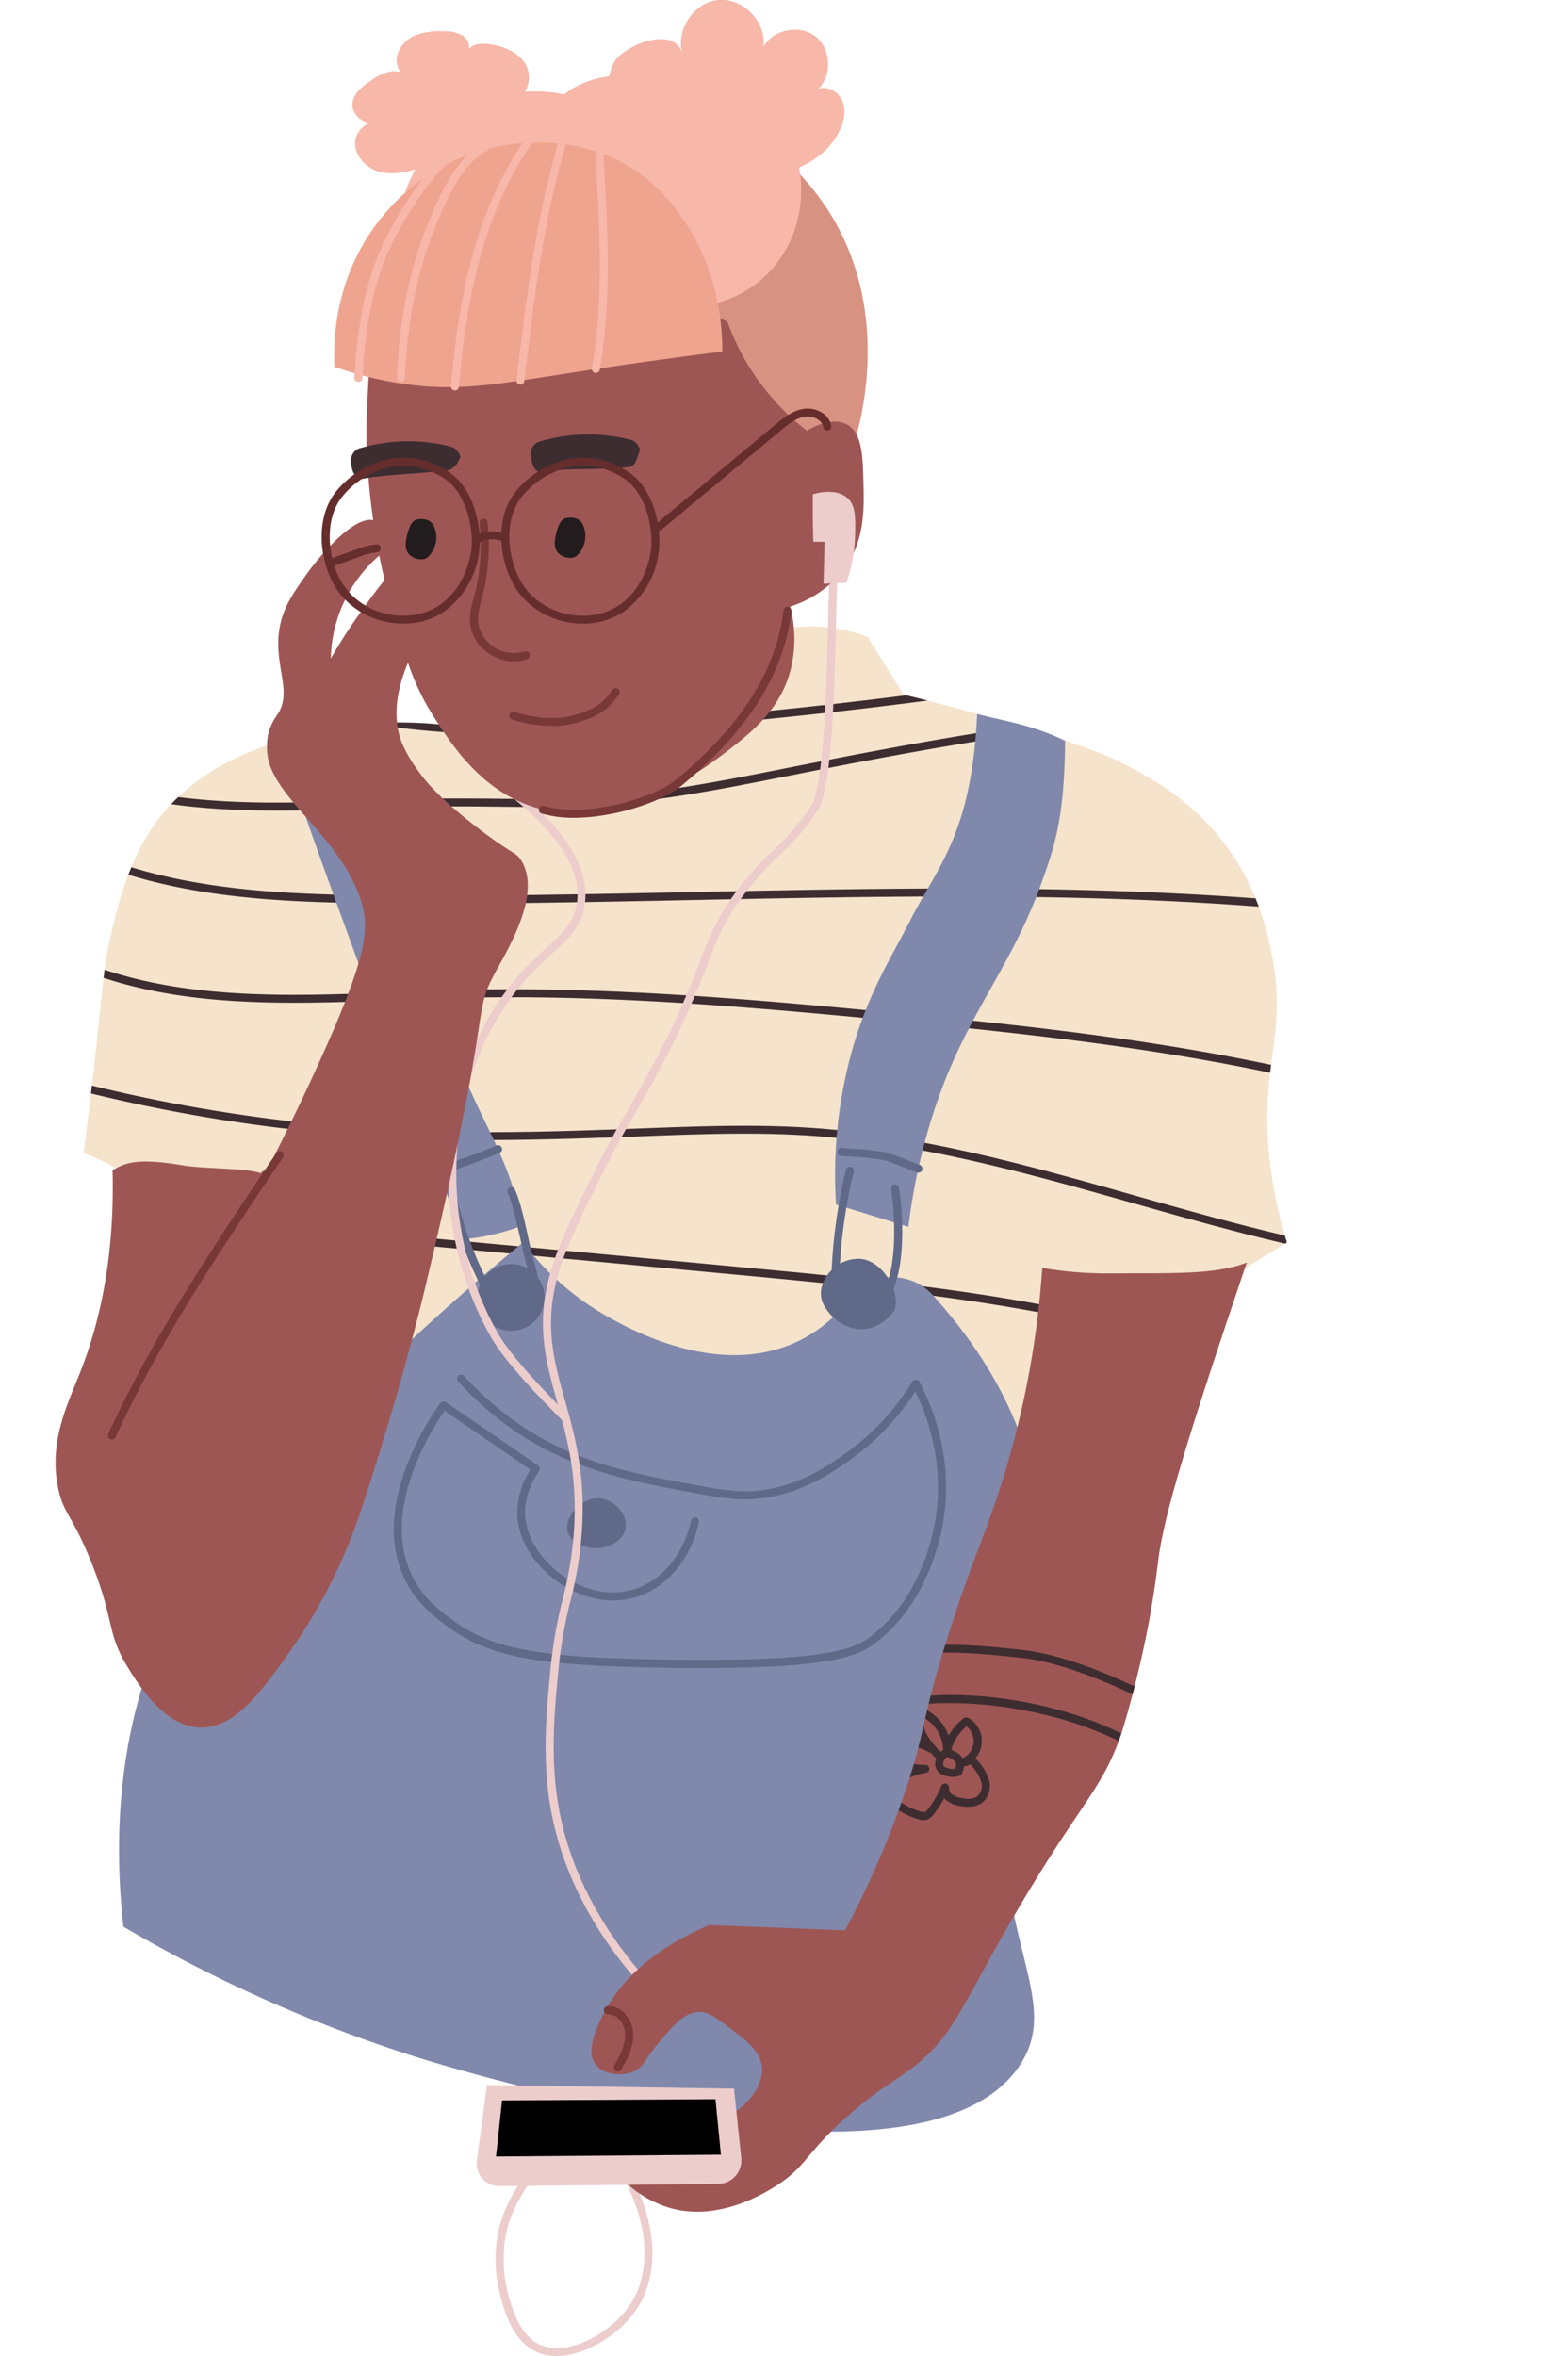 <svg id="Layer_1" data-name="Layer 1" xmlns="http://www.w3.org/2000/svg" xmlns:xlink="http://www.w3.org/1999/xlink" viewBox="0 0 417.51 626.92"><defs><style>.cls-1{fill:none;}.cls-2{clip-path:url(#clip-path);}.cls-3{fill:#f5e3cb;}.cls-4{fill:#3d2d31;}.cls-5{fill:#edcccc;}.cls-6{fill:#9e5654;}.cls-7{fill:#8088ac;}.cls-8{fill:#606987;}.cls-9{fill:#773837;}.cls-10{clip-path:url(#clip-path-2);}.cls-11{fill:#d89282;}.cls-12{fill:#f7b7a9;}.cls-13{fill:#231c1e;}.cls-14{fill:#efa48f;}.cls-15{fill:#662d2d;}</style><clipPath id="clip-path" transform="translate(-7020.19 -6885.76)"><path class="cls-1" d="M7042.46,7192.64c.62-4.87,1.54-12.22,2.57-21.19,2.67-23.43,2.59-27.63,4.49-36,1.82-7.95,4.68-20.46,12.2-30.83,12.65-17.43,33.66-22.16,44.31-24.4,47.67-10,73.69,18.37,94.4,1.93,11.06-8.79,10-21.92,24.4-27.62,9.58-3.78,19.46-1.7,26.33.65l9.63,15.41c13.35,3.26,24.46,6.46,32.75,9,18,5.51,23.09,8,25,9,6.34,3.22,17.26,8.77,26.33,19.91,10.36,12.7,13,26.19,14.13,32.1,3.95,21.26-3.69,28.93-.64,54.59a119.89,119.89,0,0,0,4.49,21.19l-28.25,17.34c-1.47,12.14-7.67,50.36-39.82,79-33.75,30.06-74.1,29.94-97.28,29.86-22.07-.07-85.5-.27-108.85-38.53-20-32.82,2-73.1-27-99.85A56.9,56.9,0,0,0,7042.46,7192.64Z"/></clipPath><clipPath id="clip-path-2" transform="translate(-7020.19 -6885.76)"><path class="cls-1" d="M7297.71,7223.14a244.15,244.15,0,0,1-8.67,50.09c-5.95,20.9-9.9,26.14-18.3,53.94-4.86,16.09-4.38,19.61-8.67,32.75a244.41,244.41,0,0,1-16.85,39.49L7209.1,7398c-10,4.22-22.32,11.62-28.42,24.08-1.69,3.45-4.62,9.44-1.93,13,2.05,2.7,6.8,3.33,10.12,1.93,2.7-1.15,2.74-2.93,6.74-7.71,3.77-4.51,6.72-8,10.6-8.19,2.42-.09,4.18,1.23,7.7,3.86,4.87,3.63,8.64,6.45,9.15,10.59.66,5.29-4.21,10.89-9.15,13.49-8.52,4.48-14.73-1.34-23.6,3.85-1.69,1-5.91,3.47-6.26,7.23-.51,5.5,7.55,11,14,13,13.26,4.2,26.24-4.09,28.9-5.78,8.07-5.15,7.66-8.58,19.26-18.78,7.81-6.86,11.79-8.65,16.86-12.53,10.74-8.21,12.59-15.29,26-38.52,19.3-33.42,25-35.27,30.35-52.5a284.1,284.1,0,0,0,6.74-27.93c1.51-8.25,2.22-14.38,2.41-15.9,1.39-11.3,6.7-29.68,23.6-79.46-8.6,3.4-21.19,2.75-36.61,2.89A100.66,100.66,0,0,1,7297.71,7223.14Z"/></clipPath></defs><title>not-found-image</title><g class="cls-2"><path class="cls-3" d="M7042.46,7192.64c.62-4.87,1.54-12.22,2.57-21.19,2.67-23.43,2.59-27.63,4.49-36,1.82-7.95,4.68-20.46,12.2-30.83,12.65-17.43,33.66-22.16,44.31-24.4,47.67-10,73.69,18.37,94.4,1.93,11.06-8.79,10-21.92,24.4-27.62,9.58-3.78,19.46-1.7,26.33.65l9.63,15.41c13.35,3.26,24.46,6.46,32.75,9,18,5.51,23.09,8,25,9,6.34,3.22,17.26,8.77,26.33,19.91,10.36,12.7,13,26.19,14.13,32.1,3.95,21.26-3.69,28.93-.64,54.59a119.89,119.89,0,0,0,4.49,21.19l-28.25,17.34c-1.47,12.14-7.67,50.36-39.82,79-33.75,30.06-74.1,29.94-97.28,29.86-22.07-.07-85.5-.27-108.85-38.53-20-32.82,2-73.1-27-99.85A56.9,56.9,0,0,0,7042.46,7192.64Z" transform="translate(-7020.19 -6885.76)"/><path class="cls-4" d="M7094.06,7101.45c-19.51,0-38.91-1.7-56.81-9.35a1.07,1.07,0,0,1-.56-1.4,1.06,1.06,0,0,1,1.4-.55c24.72,10.57,52.63,9.58,79.6,8.62,6.81-.24,13.85-.49,20.71-.54,4.58,0,9.16,0,13.74.06,8.41.09,17.11.18,25.63-.3,17.38-1,34.81-4.45,51.67-7.8l3.8-.75c60.51-12,130.83-23.78,199.69-12.54a1.06,1.06,0,0,1,.88,1.21,1,1,0,0,1-1.22.88c-68.51-11.17-138.6.61-198.94,12.53l-3.8.75c-16.93,3.36-34.43,6.84-52,7.84-8.6.49-17.33.4-25.78.3-4.56-.05-9.12-.1-13.69-.06-6.83.06-13.86.3-20.65.54C7109.91,7101.17,7102,7101.45,7094.06,7101.45Z" transform="translate(-7020.19 -6885.76)"/><path class="cls-4" d="M7436.64,7138.34l-.23,0c-75.72-16.27-154.83-14.65-231.32-13.09-27.71.57-56.38,1.16-84.43.88-28.69-.27-58.88-1.67-84.82-15.11a1.06,1.06,0,1,1,1-1.89c25.54,13.23,55.43,14.61,83.86,14.88,28.08.28,56.68-.31,84.37-.88,76.63-1.56,155.86-3.19,231.82,13.13a1.06,1.06,0,0,1,.81,1.26A1,1,0,0,1,7436.64,7138.34Z" transform="translate(-7020.19 -6885.76)"/><path class="cls-4" d="M7408.08,7184.81a1,1,0,0,1-.34-.06c-47.8-16.64-99.08-22.54-151.79-27.57-38.73-3.71-76.68-6.93-115.27-5.84-4.81.14-9.66.33-14.54.52-33.58,1.35-68.3,2.74-96.92-14.29a1.06,1.06,0,1,1,1.08-1.82c28.08,16.7,62.48,15.33,95.75,14,4.89-.19,9.76-.39,14.58-.52,38.67-1.1,76.71,2.13,115.52,5.84,52.85,5,104.26,11,152.28,27.69a1.06,1.06,0,0,1,.66,1.35A1.07,1.07,0,0,1,7408.08,7184.81Z" transform="translate(-7020.19 -6885.76)"/><path class="cls-4" d="M7404.75,7223.78h-.1c-28.11-2.41-55.78-10.23-82.54-17.8-27.88-7.88-56.71-16-85.94-18-14.9-1-30.11-.43-44.81.13l-2.74.11c-18.23.69-37.67,1.31-57.28.59a433.62,433.62,0,0,1-110.4-18.51,1.06,1.06,0,1,1,.62-2,431.57,431.57,0,0,0,109.86,18.41c19.55.72,38.93.11,57.12-.59l2.73-.1c14.76-.56,30-1.15,45-.13,29.46,2,58.4,10.17,86.38,18.08,26.66,7.54,54.24,15.33,82.15,17.73a1.06,1.06,0,0,1-.09,2.12Z" transform="translate(-7020.19 -6885.76)"/><path class="cls-4" d="M7376.56,7263.91a1,1,0,0,1-.6-.19c-16.68-11.52-37.51-19.77-65.58-26-31-6.85-63.22-9.86-94.35-12.78l-45.83-4.29c-41.56-3.89-84.47-7.9-126.76-10.34a1.06,1.06,0,0,1-1-1.12,1,1,0,0,1,1.12-1c42.33,2.44,85.25,6.46,126.77,10.34l45.89,4.3c31.2,2.92,63.46,5.94,94.61,12.82,28.35,6.25,49.43,14.6,66.33,26.28a1.06,1.06,0,0,1-.6,1.94Z" transform="translate(-7020.19 -6885.76)"/><path class="cls-4" d="M7370.81,7280.45a.86.86,0,0,1-.22,0c-26.24-5.45-53.6-6-80.05-6.62-16.36-.35-33.27-.72-49.81-2.22-14.54-1.33-29.2-3.57-43.38-5.74-5.25-.8-10.49-1.6-15.73-2.36-39.5-5.73-80-9.1-119.11-12.36a1.06,1.06,0,0,1-1-1.15,1.08,1.08,0,0,1,1.14-1c39.17,3.27,79.68,6.64,119.24,12.37,5.25.76,10.5,1.57,15.75,2.37,14.15,2.17,28.78,4.41,43.25,5.72,16.47,1.5,33.34,1.87,49.66,2.22,26.55.58,54,1.17,80.45,6.66a1.06,1.06,0,0,1-.22,2.1Z" transform="translate(-7020.19 -6885.76)"/><path class="cls-4" d="M7350.69,7302.49h0l-85.55-4c-13.91-.66-28.3-1.35-42.44-2.15-66.75-3.78-117.65-9.63-165-18.95a1.06,1.06,0,0,1-.84-1.25,1,1,0,0,1,1.24-.83c47.28,9.3,98.09,15.13,164.74,18.91,14.14.8,28.51,1.49,42.42,2.15l85.55,4a1.07,1.07,0,0,1-.05,2.13Z" transform="translate(-7020.19 -6885.76)"/><path class="cls-4" d="M7202.55,7317.7c-9.59,0-19.19-.19-28.73-.7-35.15-1.88-70.32-8.12-104.34-14.16a1.06,1.06,0,0,1,.37-2.09c33.95,6,69.07,12.26,104.08,14.13,23.88,1.28,48.18.54,71.69-.17l104.06-3.13h0a1.07,1.07,0,0,1,1.06,1,1,1,0,0,1-1,1.09l-104.07,3.14C7231.51,7317.26,7217.05,7317.7,7202.55,7317.7Z" transform="translate(-7020.19 -6885.76)"/><path class="cls-4" d="M7159.17,7081.29c-26.81,0-54.3-3.18-79.63-14.09a1.06,1.06,0,0,1-.55-1.4,1,1,0,0,1,1.39-.55c39.9,17.19,85.44,15,125,11.52,47.23-4.11,94.81-10.62,141.43-19.37a1,1,0,0,1,1.24.85,1.07,1.07,0,0,1-.85,1.24c-46.69,8.76-94.34,15.28-141.64,19.39C7190.75,7080.17,7175.08,7081.29,7159.17,7081.29Z" transform="translate(-7020.19 -6885.76)"/></g><path class="cls-5" d="M7168.32,7512.68a12.58,12.58,0,0,1-5.61-1.22c-6.36-3.16-8.52-11.69-9.55-15.79a38.81,38.81,0,0,1-.66-13.89c2.51-17.31,18.71-28.55,23.61-31.58a1.07,1.07,0,0,1,1.46.35,1.06,1.06,0,0,1-.34,1.46c-3.35,2.07-20.19,13.25-22.63,30.07a37.32,37.32,0,0,0,.62,13.08c1,3.79,2.95,11.67,8.43,14.39,7.33,3.64,19.1-2.69,24.34-10.55,7.57-11.38,3.65-29.73-9.55-44.62A1.06,1.06,0,0,1,7180,7453c13.84,15.61,17.83,35,9.72,47.21C7185.22,7507,7176.05,7512.68,7168.32,7512.68Z" transform="translate(-7020.19 -6885.76)"/><path class="cls-6" d="M7047.92,7258.24a1.06,1.06,0,0,1-.75-1.82c3.13-3.1,7.56-7.5,12.83-12.84,12.4-12.52,26.39-37.61,29.64-45.56a1,1,0,0,1,1.38-.59,1.08,1.08,0,0,1,.58,1.39c-3.29,8.07-17.49,33.54-30.09,46.26-5.28,5.34-9.71,9.75-12.85,12.85A1.07,1.07,0,0,1,7047.92,7258.24Z" transform="translate(-7020.19 -6885.76)"/><path class="cls-7" d="M7067.5,7311.76c-7.33,13.61-19.4,42.19-14.45,86.69a379.76,379.76,0,0,0,78,34.68c11.22,3.53,135.32,41.65,160.86,1.92,12.06-18.74-10.43-35.24-3.85-91.51,3.26-27.87,9.93-33.68,8.67-53-1.6-24.46-14.25-44.7-28.13-60.11-5.91-6.56-16.54-6.43-21.88.61a39,39,0,0,1-11.64,10.37c-22,12.61-48.14-2.45-53.94-5.78a72.45,72.45,0,0,1-21.67-19.26c-10.06,8.23-24.29,20.4-40.46,36.12C7091.68,7279.11,7077.83,7292.58,7067.5,7311.76Z" transform="translate(-7020.19 -6885.76)"/><path class="cls-7" d="M7103.86,7109.57q19,53.34,40.09,105.93a59.28,59.28,0,0,0,15-3.49c-1.17-11.44-6.83-21.84-11.75-32.24a275.8,275.8,0,0,1-26.05-103.59c-.13-2.47-17.83,3.26-19.83,6.1C7096.33,7089.43,7101.32,7102.44,7103.86,7109.57Z" transform="translate(-7020.19 -6885.76)"/><circle class="cls-8" cx="7156.34" cy="7230.59" r="8.89" transform="translate(-9935.5 -1089.17) rotate(-37.19)"/><path class="cls-8" d="M7136.22,7199.32a1.06,1.06,0,0,1-.11-2.12,9.3,9.3,0,0,0,3.5-1.44,16,16,0,0,1,2.88-1.4c3.68-1.22,9.31-3.48,9.8-3.74a1.07,1.07,0,0,1,1.44.4,1,1,0,0,1-.38,1.44c-.65.38-6.71,2.76-10.19,3.92a14.09,14.09,0,0,0-2.5,1.23,11.27,11.27,0,0,1-4.33,1.71Z" transform="translate(-7020.19 -6885.76)"/><path class="cls-8" d="M7157.08,7236.23a7.28,7.28,0,0,1-4.93-2.15,17.08,17.08,0,0,1-3.15-4.56,105.21,105.21,0,0,1-9-23.56,1.05,1.05,0,0,1,.77-1.29,1.07,1.07,0,0,1,1.29.77,103.14,103.14,0,0,0,8.82,23.09,15.37,15.37,0,0,0,2.74,4,5,5,0,0,0,3.86,1.53c2.12-.24,3.58-2.39,3.94-4.38.4-2.29-.24-4.74-.93-7.06-.63-2.12-1.19-4.69-1.79-7.4-1-4.37-1.95-8.9-3.34-12.06a1.07,1.07,0,0,1,.56-1.4,1.06,1.06,0,0,1,1.39.55c1.47,3.36,2.48,8,3.46,12.46.59,2.67,1.15,5.19,1.75,7.25.77,2.55,1.47,5.28,1,8s-2.63,5.77-5.78,6.14C7157.52,7236.22,7157.3,7236.23,7157.08,7236.23Z" transform="translate(-7020.19 -6885.76)"/><path class="cls-7" d="M7280.38,7075.77c-1.48,31.89-10.46,40.41-17.82,54.9-5.06,9.95-11.48,19.65-15.9,36.12a123.31,123.31,0,0,0-3.85,39.49l19.26,5.94a162.64,162.64,0,0,1,5.14-25.36c8.6-29.92,21.17-40.89,30.18-65.82,3.76-10.41,6.2-17.73,6.41-38.16C7295.13,7078.71,7289,7077.93,7280.38,7075.77Z" transform="translate(-7020.19 -6885.76)"/><path class="cls-8" d="M7264.7,7197.83a1,1,0,0,1-.35-.06c-.53-.18-1.44-.54-2.5-1-2.18-.86-5.15-2-6.44-2.34a79.13,79.13,0,0,0-8.22-.85c-1.33-.1-2.45-.18-3.06-.25a1.06,1.06,0,0,1-.93-1.17,1,1,0,0,1,1.18-.94c.59.07,1.68.15,3,.24a77.4,77.4,0,0,1,8.56.91,70.81,70.81,0,0,1,6.72,2.42c1,.41,1.92.76,2.43.94a1.06,1.06,0,0,1,.65,1.35A1.05,1.05,0,0,1,7264.7,7197.83Z" transform="translate(-7020.19 -6885.76)"/><path class="cls-8" d="M7207.07,7329.61c-3.35,0-6.95,0-10.84-.09-33.8-.55-46.08-2.94-57.12-11.13-3.1-2.3-7.77-5.77-10.91-11.93-10.13-19.9,7.23-44.59,9.24-47.34a1.06,1.06,0,0,1,1.46-.25l24.56,16.85a1.07,1.07,0,0,1,.28,1.48c-1.92,2.81-4.12,7.23-3.67,12.31.5,5.69,4.37,11.68,10.1,15.63s12.52,5.35,18.41,3.67c7.65-2.18,13.64-9.26,15.63-18.47a1.08,1.08,0,0,1,1.26-.81,1.06,1.06,0,0,1,.81,1.26c-2.14,10-8.71,17.67-17.12,20.06-6.49,1.86-13.85.41-20.19-4s-10.46-10.79-11-17.19a20.92,20.92,0,0,1,3.46-12.81l-22.85-15.68c-3.51,5.05-17.36,26.81-8.47,44.29,2.91,5.71,7.17,8.87,10.29,11.18,10.61,7.88,22.62,10.18,55.89,10.71,43.28.69,51.13-2.54,55.84-6.2,7.58-5.88,13-14.55,16-25.76,4.73-17.41-.78-32.36-4.21-39.33a66.92,66.92,0,0,1-17.59,18.32c-4.72,3.32-12.61,8.87-23.93,10.14-3.79.42-7.51.34-16.37-1.3-18.67-3.46-34.79-6.45-50.84-18.16a87.49,87.49,0,0,1-13-11.71,1.06,1.06,0,1,1,1.57-1.43,85.29,85.29,0,0,0,12.68,11.42c15.67,11.43,30.8,14.24,50,17.79,8.61,1.6,12.19,1.68,15.76,1.28,10.78-1.21,18.39-6.57,22.94-9.77a65,65,0,0,0,18-19.27,1.13,1.13,0,0,1,.93-.51,1.11,1.11,0,0,1,.91.56c3.34,6.24,10.56,22.87,5.22,42.52-3.17,11.67-8.8,20.72-16.74,26.89C7248.83,7326.43,7241.65,7329.61,7207.07,7329.61Z" transform="translate(-7020.19 -6885.76)"/><path class="cls-8" d="M7186.78,7292.49c-.63,3.35-4.59,4.7-5,4.82-4,1.31-9.51-.54-10.43-4-1-3.82,3.58-9.27,8.51-8.83C7183.81,7284.81,7187.46,7288.85,7186.78,7292.49Z" transform="translate(-7020.19 -6885.76)"/><path class="cls-8" d="M7247.32,7237.65a5.17,5.17,0,0,1-2.44-.57c-2.84-1.5-3.69-5.69-3.13-15.44a138.16,138.16,0,0,1,3.72-24.6,1.06,1.06,0,0,1,1.29-.78,1.07,1.07,0,0,1,.78,1.28,135.74,135.74,0,0,0-3.67,24.22c-.49,8.42.12,12.44,2,13.45,1.22.64,3.19.3,5.39-.95,9.47-5.37,6.84-27.74,6.22-32.16a1.06,1.06,0,0,1,.9-1.2,1.08,1.08,0,0,1,1.2.9c.93,6.56,3.13,28.41-7.27,34.3A10.33,10.33,0,0,1,7247.32,7237.65Z" transform="translate(-7020.19 -6885.76)"/><path class="cls-8" d="M7239.2,7232.29a6.65,6.65,0,0,1-.12-4.33,10.21,10.21,0,0,1,10.11-7.23c7,.57,11.63,11.07,8.67,14.45C7250.52,7243.58,7241.65,7238,7239.2,7232.29Z" transform="translate(-7020.19 -6885.76)"/><path class="cls-5" d="M7170.8,7264.18a1.07,1.07,0,0,1-.76-.32l-.66-.67c-4-4-14.52-14.63-18.52-21.71-17.61-31.13-14.31-71.75,7.84-96.59a90.28,90.28,0,0,1,6.83-6.73c4.46-4.06,7.68-7,8.32-12.43,1.13-9.67-6.67-20.52-23.16-32.24a1.06,1.06,0,1,1,1.22-1.73c17.18,12.2,25.27,23.71,24.05,34.22-.73,6.22-4.38,9.54-9,13.75a88.27,88.27,0,0,0-6.68,6.58c-21.56,24.18-24.74,63.77-7.57,94.13,3.86,6.82,14.26,17.31,18.18,21.26l.66.67a1.06,1.06,0,0,1,0,1.5A1,1,0,0,1,7170.8,7264.18Z" transform="translate(-7020.19 -6885.76)"/><path class="cls-5" d="M7192.72,7415.57a1.07,1.07,0,0,1-.78-.35c-13.76-14.89-22.52-32-25.31-49.35-2.05-12.73-.92-24.77,0-34.45a123.64,123.64,0,0,1,3.4-20.17,102.07,102.07,0,0,0,2.39-12.15c2.34-17.91-.95-29.74-3.86-40.18-3.21-11.53-6-21.48-1.24-36.42,2.2-6.95,5.75-14.06,11.62-25.84,3.63-7.29,5.87-11.15,8.24-15.23,1.7-2.92,3.45-5.94,5.9-10.49a229.14,229.14,0,0,0,13.45-29.25c3-7.68,4.94-12.76,11.38-20.83a80.77,80.77,0,0,1,8.33-9,61.77,61.77,0,0,0,9.92-11.66c3.51-5.18,4.19-34.13,4.55-49.68.17-7.05.28-11.71.54-13.08a1.06,1.06,0,0,1,2.09.39c-.23,1.21-.35,6.29-.51,12.74-.53,22.83-1.35,45.57-4.91,50.83a63.55,63.55,0,0,1-10.21,12,79.41,79.41,0,0,0-8.14,8.78c-6.24,7.82-8.16,12.78-11.06,20.28a231.74,231.74,0,0,1-13.56,29.49c-2.46,4.58-4.22,7.61-5.93,10.55-2.45,4.22-4.58,7.88-8.18,15.11-5.83,11.69-9.35,18.74-11.5,25.53-4.55,14.34-1.86,24,1.26,35.21,3,10.63,6.32,22.69,3.92,41a103.83,103.83,0,0,1-2.42,12.38,121.33,121.33,0,0,0-3.35,19.85c-.9,9.58-2,21.47,0,33.93,2.73,17,11.29,33.66,24.77,48.25a1.07,1.07,0,0,1-.78,1.79Z" transform="translate(-7020.19 -6885.76)"/><path class="cls-6" d="M7050.16,7197.13c.65,24.62-4,42.14-8.67,53.94-3.29,8.33-8.42,18.39-5.78,30.83,1.46,6.82,3.65,6.87,8.67,19.26,6.39,15.78,4.14,18.91,9.64,27.94,2.86,4.7,9.7,15.92,19.26,16.37,9.26.43,16.46-9.46,24.08-20.23a143.89,143.89,0,0,0,19.27-38.53c10.08-30.53,16-54.91,17.33-60.68,18.19-76.21,11.53-69.44,18.31-81.87,3.6-6.62,12.07-20.63,6.74-29.38-1.44-2.37-2.1-1.4-11.56-8.67-10.57-8.12-14.25-12.78-16.38-15.9a35,35,0,0,1-3.85-6.74c-4.84-12.25,3.83-26.42,6.74-30.82-.06-1.45-.77-15.43-5.45-16.38-3.05-.61-6.68,4.5-12.85,13.17a136,136,0,0,0-7.38,11.56,37.05,37.05,0,0,1,14.77-28.9c-.22-5.65-1.8-7.19-2.89-7.71-4.64-2.17-13.91,7.95-18.3,14.13-3.73,5.24-6.62,9.32-7.39,15.41-1.16,9.28,3.53,15.93-.32,21.84a15.39,15.39,0,0,0-2.57,5.45,16.79,16.79,0,0,0,0,6.43c1.52,7.38,10.13,15,15.73,22.15,2.59,3.3,7.34,9.36,9.32,16.7,1.89,7,1.1,14.64-12.53,44.3-3.2,7-7.71,16.46-13.48,27.62-3.07-2-15.16-1.46-21.83-2.57C7056.35,7193.77,7053.59,7195.27,7050.16,7197.13Z" transform="translate(-7020.19 -6885.76)"/><path class="cls-6" d="M7297.71,7223.14a244.15,244.15,0,0,1-8.67,50.09c-5.95,20.9-9.9,26.14-18.3,53.94-4.86,16.09-4.38,19.61-8.67,32.75a244.41,244.41,0,0,1-16.85,39.49L7209.1,7398c-10,4.22-22.32,11.62-28.42,24.08-1.69,3.45-4.62,9.44-1.93,13,2.05,2.7,6.8,3.33,10.12,1.93,2.7-1.15,2.74-2.93,6.74-7.71,3.77-4.51,6.72-8,10.6-8.19,2.42-.09,4.18,1.23,7.7,3.86,4.87,3.63,8.64,6.45,9.15,10.59.66,5.29-4.21,10.89-9.15,13.49-8.52,4.48-14.73-1.34-23.6,3.85-1.69,1-5.91,3.47-6.26,7.23-.51,5.5,7.55,11,14,13,13.26,4.2,26.24-4.09,28.9-5.78,8.07-5.15,7.66-8.58,19.26-18.78,7.81-6.86,11.79-8.65,16.86-12.53,10.74-8.21,12.59-15.29,26-38.52,19.3-33.42,25-35.27,30.35-52.5a284.1,284.1,0,0,0,6.74-27.93c1.51-8.25,2.22-14.38,2.41-15.9,1.39-11.3,6.7-29.68,23.6-79.46-8.6,3.4-21.19,2.75-36.61,2.89A100.66,100.66,0,0,1,7297.71,7223.14Z" transform="translate(-7020.19 -6885.76)"/><path class="cls-9" d="M7050,7268.82a1.2,1.2,0,0,1-.45-.09,1.07,1.07,0,0,1-.52-1.41c12.16-26.51,28.74-51,44.77-74.78a1.06,1.06,0,1,1,1.76,1.19c-16,23.66-32.51,48.12-44.6,74.47A1.06,1.06,0,0,1,7050,7268.82Z" transform="translate(-7020.19 -6885.76)"/><path class="cls-5" d="M7149.86,7440.59l-2.7,20.14a6,6,0,0,0,6,6.76l58.23-.58a6.27,6.27,0,0,0,6.17-6.92l-1.92-18.44Z" transform="translate(-7020.19 -6885.76)"/><path d="M7153.87,7444.68q-.79,7.47-1.6,14.93l59.88-.48q-.73-7.38-1.45-14.77Z" transform="translate(-7020.19 -6885.76)"/><g class="cls-10"><path class="cls-4" d="M7330.22,7341a1,1,0,0,1-.53-.15c-10.31-6-26.29-12.66-36.91-13.86-7.28-.82-23.91-2.7-30.32-.22a1.09,1.09,0,0,1-1.38-.61,1.06,1.06,0,0,1,.61-1.37c6.9-2.66,23.89-.75,31.14.07,11.6,1.31,27.75,8.25,37.93,14.16a1.06,1.06,0,0,1-.54,2Z" transform="translate(-7020.19 -6885.76)"/><path class="cls-4" d="M7328.38,7354.89a1.06,1.06,0,0,1-.6-.19c-25.06-17.24-59.21-17-66.63-14.52a1.06,1.06,0,1,1-.67-2c8.76-2.89,43.08-2.72,68.51,14.78a1.06,1.06,0,0,1-.61,1.94Z" transform="translate(-7020.19 -6885.76)"/><path class="cls-4" d="M7274,7358.62a7.28,7.28,0,0,1-2.57-.48,3.71,3.71,0,0,1-1.48-1h0c-1.25-1.4-.79-3.48.31-4.81,1.63-2,3.49-.91,4.5-.32a4.14,4.14,0,0,1,2,2.21,5,5,0,0,1-.22,3,1.83,1.83,0,0,1-.6.95,1.88,1.88,0,0,1-.76.29A7.55,7.55,0,0,1,7274,7358.62Zm-1.57-5.28c-.24,0-.36.15-.53.36-.44.54-.84,1.53-.37,2.06h0a2,2,0,0,0,.67.39,4.82,4.82,0,0,0,2.34.3,2.78,2.78,0,0,0,.17-1.55,2.15,2.15,0,0,0-1-1A3,3,0,0,0,7272.41,7353.34Z" transform="translate(-7020.19 -6885.76)"/><path class="cls-4" d="M7266.13,7370.12a5.44,5.44,0,0,1-1.68-.31,21.65,21.65,0,0,1-4.88-2.26,6.1,6.1,0,0,1-2.7-2.91,4.79,4.79,0,0,1,0-3.08,7.93,7.93,0,0,1,4.09-4.46l.53-.25a17.87,17.87,0,0,1-2.68-1c-2.22-1-3.38-2.59-3.13-4.25s1.65-2.71,3.8-3.11a13,13,0,0,1,5.89.28,3.9,3.9,0,0,1-.19-.35,8.56,8.56,0,0,1-1-6.51,2,2,0,0,1,.52-.91,1.89,1.89,0,0,1,2.4-.1,12.23,12.23,0,0,1,5.67,6.68,15.22,15.22,0,0,1,4.06-4.62,1,1,0,0,1,1.15-.07,7,7,0,0,1,1.91,10.76,4,4,0,0,1,.58.59,13.79,13.79,0,0,1,3,5,5.83,5.83,0,0,1-1.56,6.07c-1.37,1.16-3.37,1.51-6,1.05a8,8,0,0,1-3.49-1.34,5,5,0,0,1-.8-.79,27.22,27.22,0,0,1-2.77,4.28,4.17,4.17,0,0,1-1.63,1.39A3.15,3.15,0,0,1,7266.13,7370.12Zm.45-14.73a1.06,1.06,0,0,1,1.05.95,1,1,0,0,1-.83,1.15,19.73,19.73,0,0,0-4.86,1.5,6,6,0,0,0-3,3.22,2.63,2.63,0,0,0-.05,1.7,4.28,4.28,0,0,0,1.83,1.84,19.14,19.14,0,0,0,4.4,2,2.39,2.39,0,0,0,1.38.15,2.33,2.33,0,0,0,.78-.74,25.27,25.27,0,0,0,3.6-6.25,1.07,1.07,0,0,1,2,.58,2,2,0,0,0,.88,1.81,6,6,0,0,0,2.57.94c1.93.35,3.35.15,4.22-.59a3.79,3.79,0,0,0,.88-3.87,11.71,11.71,0,0,0-2.56-4.19,1.82,1.82,0,0,0-.34-.34l-.4.18a2.69,2.69,0,0,1-1.76.29,1.06,1.06,0,0,1-.12-2,5,5,0,0,0,1.29-8.59,13,13,0,0,0-4.12,6.44,1,1,0,0,1-1.16.77,1.06,1.06,0,0,1-.93-1,10.14,10.14,0,0,0-5.2-8.52,7.08,7.08,0,0,0,.9,4.62,21.79,21.79,0,0,0,3.54,4.38,1.06,1.06,0,1,1-1.53,1.47c-.36-.37-.74-.76-1.11-1.17a1.08,1.08,0,0,1-.54-.15,10.93,10.93,0,0,0-7.52-1.36c-.89.17-2,.62-2.09,1.35s.95,1.57,1.9,2a16.41,16.41,0,0,0,6.72,1.45Z" transform="translate(-7020.19 -6885.76)"/></g><path class="cls-9" d="M7184.66,7437a1.07,1.07,0,0,1-.92-1.58c1.39-2.52,3-5.38,2.91-8.35a6.21,6.21,0,0,0-1.9-4.26,4,4,0,0,0-2.68-1.07h0a1.06,1.06,0,0,1-.06-2.12,5.67,5.67,0,0,1,4.24,1.64,8.39,8.39,0,0,1,2.57,5.76c.09,3.54-1.72,6.81-3.18,9.43A1.05,1.05,0,0,1,7184.66,7437Z" transform="translate(-7020.19 -6885.76)"/><path class="cls-11" d="M7221.82,6922.47A67.41,67.41,0,0,1,7241,6942.2c16.29,25.89,8.66,54.49,7,60.34a37.51,37.51,0,0,1-16.83-.58c-19.3-5.3-33.35-27.22-36.55-55.12Z" transform="translate(-7020.19 -6885.76)"/><path class="cls-6" d="M7118,6992.57c-.42,7.64-1,28.15,6.68,55.72,3.53,12.62,5.57,19.73,11.15,28.42,4.92,7.65,13.31,20.73,29,24.51a40.67,40.67,0,0,0,23.41-1.67,81.68,81.68,0,0,0,23.4-12.26c7.89-5.95,15.95-12,18.95-22.84a33.92,33.92,0,0,0,0-17.28,29,29,0,0,0,13.93-9.47c6-7.67,5.78-16.12,5.57-24-.18-6.68-.35-12.89-4.46-15-3.93-2.07-9.12.8-10.59,1.67a64.06,64.06,0,0,1-21.17-29,144,144,0,0,0-33.43-11.14c-16.57-3.33-44.65-9-56.84,5C7119.18,6970.24,7118.77,6977.68,7118,6992.57Z" transform="translate(-7020.19 -6885.76)"/><path class="cls-12" d="M7163.21,6938.72l15.67-24.95c-3.89-1.81-12.76-5.22-23.21-2.9-14.55,3.22-26.12,16.22-29.59,33.07Z" transform="translate(-7020.19 -6885.76)"/><path class="cls-5" d="M7236.61,7017.31v3.92q0,4.43.15,8.7h3q-.14,5.59-.29,11.17l6.1-.29a42.25,42.25,0,0,0,2.32-12.91c.09-4.63.1-7.62-2-9.57C7242.75,7015.46,7237.38,7017.07,7236.61,7017.31Z" transform="translate(-7020.19 -6885.76)"/><path class="cls-9" d="M7157,7061.77a11.88,11.88,0,0,1-6.57-2.08,11.06,11.06,0,0,1-5.13-8.86,21.33,21.33,0,0,1,1-5.78l.26-1a52.68,52.68,0,0,0,1.32-19.08,1.07,1.07,0,0,1,.94-1.17,1,1,0,0,1,1.17.94,54.63,54.63,0,0,1-1.38,19.84l-.26,1a19.79,19.79,0,0,0-.9,5.2,9.58,9.58,0,0,0,12.39,8.33,1.06,1.06,0,0,1,.77,2A9.68,9.68,0,0,1,7157,7061.77Z" transform="translate(-7020.19 -6885.76)"/><path class="cls-4" d="M7187.87,7002.74a45.19,45.19,0,0,0-23.59.39,3.29,3.29,0,0,0-2.58,2.23c-.46,1.5.07,4.43,1.27,5.54a1.89,1.89,0,0,0,1.83.41c5.22-1,15.71-.54,21-1.08,3.29-.33,3.3-.14,4.82-4.83C7189.86,7003.51,7189,7003,7187.87,7002.74Z" transform="translate(-7020.19 -6885.76)"/><path class="cls-4" d="M7140,7004.55a45.23,45.23,0,0,0-23.6.39,3.32,3.32,0,0,0-2.58,2.23c-.46,1.5.07,4.43,1.28,5.54a1.89,1.89,0,0,0,1.83.41c5.22-.95,12.53-1.2,17.86-1.74,3.29-.33,6.48.52,8-4.17C7142,7005.32,7141.12,7004.82,7140,7004.55Z" transform="translate(-7020.19 -6885.76)"/><path class="cls-13" d="M7175.38,7025.35c-.92-2-3.23-2-4.44-1.74-1.72.31-2.37,3-2.64,4.08-.34,1.43-.86,3.56.41,5.09s4.08,1.91,5.15.78A7.17,7.17,0,0,0,7175.38,7025.35Z" transform="translate(-7020.19 -6885.76)"/><path class="cls-13" d="M7135.69,7025.73c-.91-1.95-3.22-2-4.44-1.74-1.72.31-2.36,3-2.63,4.08-.35,1.43-.87,3.56.4,5.09s4.08,1.91,5.16.78A7.17,7.17,0,0,0,7135.69,7025.73Z" transform="translate(-7020.19 -6885.76)"/><path class="cls-9" d="M7167.22,7078.94a37.86,37.86,0,0,1-10.7-1.69,1.07,1.07,0,0,1-.7-1.33,1,1,0,0,1,1.33-.7c2.61.81,9.34,2.52,15.34,1,7.18-1.84,9-4.43,10.77-6.92a1.06,1.06,0,0,1,1.74,1.22c-1.9,2.68-4.05,5.72-12,7.75A23.42,23.42,0,0,1,7167.22,7078.94Z" transform="translate(-7020.19 -6885.76)"/><path class="cls-12" d="M7164.37,6930.59c-.57-3.73-1-10.56,2.91-16.24,8.43-12.29,29.64-8.39,34.23-7.55,15.22,2.8,25.18,12.06,29.59,16.83,4.68,12,2.44,25.37-5.8,34.23-9.11,9.81-21.62,9.89-23.79,9.87Z" transform="translate(-7020.19 -6885.76)"/><path class="cls-14" d="M7149.87,6925.37a53.63,53.63,0,0,0-27.85,18c-13.59,16.41-13,35.3-12.77,40a97.13,97.13,0,0,0,19.15,4.65c15.07,2.05,25.18-.24,50.48-4.07,7.44-1.12,19.07-2.81,33.65-4.64,0-7-1-22-11-36a46.27,46.27,0,0,0-12.19-12.19C7172.62,6920,7153.68,6924.4,7149.87,6925.37Z" transform="translate(-7020.19 -6885.76)"/><path class="cls-12" d="M7160.86,6904.77c-1-4.57-6.23-6.78-10.88-7.32-2.17-.26-5.1.27-5.34,2.44,1-1.38.32-3.52-1.08-4.54a8.81,8.81,0,0,0-5-1.25,18.44,18.44,0,0,0-7.57,1,8.19,8.19,0,0,0-5.05,5.42c-.57,2.5.76,5.46,3.21,6.22a5,5,0,0,0-5.12-1.92,13.83,13.83,0,0,0-5.19,2.48c-2.13,1.43-4.39,3.21-4.77,5.74-.51,3.42,3.66,6.53,6.8,5.07a6.1,6.1,0,0,0-5.92,4.32c-1.08,3.9,2.28,7.93,6.18,9s8,0,11.88-1.31a41.91,41.91,0,0,0,17-10.47C7154.1,6915.68,7162.33,6911.74,7160.86,6904.77Z" transform="translate(-7020.19 -6885.76)"/><path class="cls-12" d="M7201.92,6900c-1.92-6.29,3.11-13.7,9.66-14.25s12.74,5.92,11.9,12.44c2.62-4.63,9.59-6,13.8-2.78s4.6,10.35.78,14.05c2.46-1,5.41.73,6.43,3.18s.47,5.3-.64,7.71c-3.06,6.61-10.11,10.74-17.31,11.83-9.29,1.4-18.67-1.5-27.22-4.89-4.76-1.88-10.94-3.77-14.2-8s-4-12.16-1.45-16.9C7186.11,6898,7199.53,6892.19,7201.92,6900Z" transform="translate(-7020.19 -6885.76)"/><path class="cls-9" d="M7173,7103.37a29.94,29.94,0,0,1-8.58-1.13,1.05,1.05,0,0,1-.71-1.32,1.07,1.07,0,0,1,1.32-.71c10.76,3.26,29-1.87,35.14-6.94,17.3-14.23,26.67-29,28.64-45a1.06,1.06,0,1,1,2.1.25c-2,16.65-11.65,31.84-29.39,46.42C7196.48,7099.07,7183.9,7103.37,7173,7103.37Z" transform="translate(-7020.19 -6885.76)"/><path class="cls-15" d="M7175.41,7051.71a21.62,21.62,0,0,1-16.45-7.44h0c-5.52-6.59-7.63-19.39-1.82-27.22,5-6.81,17.86-14.32,30.73-5.46,6.61,4.54,8.53,15.17,7.74,20.92a22.9,22.9,0,0,1-9.33,16A19.19,19.19,0,0,1,7175.41,7051.71Zm.15-42c-7.34,0-13.63,4.45-16.72,8.62-5.07,6.83-3.26,18.61,1.75,24.59h0c5.94,7.1,17.16,8.85,24.5,3.84,4.44-3,7.59-8.47,8.42-14.53.74-5.44-1.22-15-6.84-18.88A19.41,19.41,0,0,0,7175.56,7009.7Z" transform="translate(-7020.19 -6885.76)"/><path class="cls-15" d="M7127.57,7051.71a21.62,21.62,0,0,1-16.45-7.44h0c-5.52-6.59-7.63-19.39-1.83-27.22,5.06-6.81,17.86-14.32,30.74-5.46,6.61,4.54,8.52,15.17,7.74,20.92a22.9,22.9,0,0,1-9.33,16A19.19,19.19,0,0,1,7127.57,7051.71Zm-14.82-8.8c5.94,7.09,17.15,8.86,24.5,3.84,4.44-3,7.58-8.47,8.41-14.53.75-5.44-1.21-15-6.83-18.88-11.65-8-23.25-1.19-27.83,5-5.07,6.83-3.25,18.61,1.75,24.59Z" transform="translate(-7020.19 -6885.76)"/><path class="cls-15" d="M7108.31,7036.59a1.06,1.06,0,0,1-.36-2.06l7.33-2.63a18.05,18.05,0,0,1,5.18-1.28,1,1,0,0,1,1.11,1,1.07,1.07,0,0,1-1,1.11,15.78,15.78,0,0,0-4.56,1.16l-7.34,2.62A.84.84,0,0,1,7108.31,7036.59Z" transform="translate(-7020.19 -6885.76)"/><path class="cls-15" d="M7147.35,7030.29l-.25,0a1.06,1.06,0,0,1-.78-1.28,1.65,1.65,0,0,1,1.1-1.13,10.35,10.35,0,0,1,7.9.13,1.06,1.06,0,0,1-.84,1.94,8.36,8.36,0,0,0-6.24-.11A1.07,1.07,0,0,1,7147.35,7030.29Zm1-.81h0Z" transform="translate(-7020.19 -6885.76)"/><path class="cls-15" d="M7195.6,7027a1.06,1.06,0,0,1-.68-1.88l31.73-26.37c2-1.63,4.4-3.66,7.4-4.17a7.31,7.31,0,0,1,5.31,1.19,5.05,5.05,0,0,1,2.16,3.32,1.06,1.06,0,0,1-.87,1.22,1.07,1.07,0,0,1-1.22-.87,3,3,0,0,0-1.3-1.94,5.12,5.12,0,0,0-3.72-.82c-2.44.41-4.54,2.16-6.4,3.7l-31.73,26.37A1,1,0,0,1,7195.6,7027Z" transform="translate(-7020.19 -6885.76)"/><path class="cls-12" d="M7115.61,6987.39h-.06a1.07,1.07,0,0,1-1-1.12c.65-12,2.34-21.51,5.33-30,3.38-9.54,11.68-23.41,19.73-30.09a1.05,1.05,0,0,1,1.49.13,1.06,1.06,0,0,1-.13,1.5c-7.67,6.37-15.88,20.1-19.09,29.17-2.92,8.27-4.57,17.61-5.2,29.38A1.07,1.07,0,0,1,7115.61,6987.39Z" transform="translate(-7020.19 -6885.76)"/><path class="cls-12" d="M7126.89,6987.39h0a1.07,1.07,0,0,1-1-1.1c.72-18.3,4.37-33.65,11.47-48.32,2.56-5.27,5.93-11.05,11.53-14a1.07,1.07,0,0,1,1.44.44,1.06,1.06,0,0,1-.44,1.43c-5.07,2.7-8.21,8.13-10.62,13.09-7,14.39-10.55,29.48-11.26,47.47A1.06,1.06,0,0,1,7126.89,6987.39Z" transform="translate(-7020.19 -6885.76)"/><path class="cls-12" d="M7141.36,6989.68h-.09a1.06,1.06,0,0,1-1-1.15c1.73-20.33,5.63-46.31,20.61-66.94a1.06,1.06,0,1,1,1.71,1.25c-14.66,20.2-18.5,45.81-20.21,65.87A1.06,1.06,0,0,1,7141.36,6989.68Z" transform="translate(-7020.19 -6885.76)"/><path class="cls-12" d="M7158.77,6988.12h-.12a1.06,1.06,0,0,1-.93-1.18l.25-2.06c2.51-20.9,4.89-40.64,10.9-61.36a1.06,1.06,0,1,1,2,.59c-6,20.56-8.33,40.21-10.83,61l-.25,2.05A1.08,1.08,0,0,1,7158.77,6988.12Z" transform="translate(-7020.19 -6885.76)"/><path class="cls-12" d="M7178.88,6985l-.18,0a1.06,1.06,0,0,1-.87-1.22c3-17.82,2.12-34.49,1.2-52.14-.15-2.92-.3-5.86-.44-8.84a1.06,1.06,0,0,1,1-1.11,1.08,1.08,0,0,1,1.11,1q.21,4.47.45,8.83c.92,17.77,1.8,34.55-1.24,52.6A1.05,1.05,0,0,1,7178.88,6985Z" transform="translate(-7020.19 -6885.76)"/></svg>